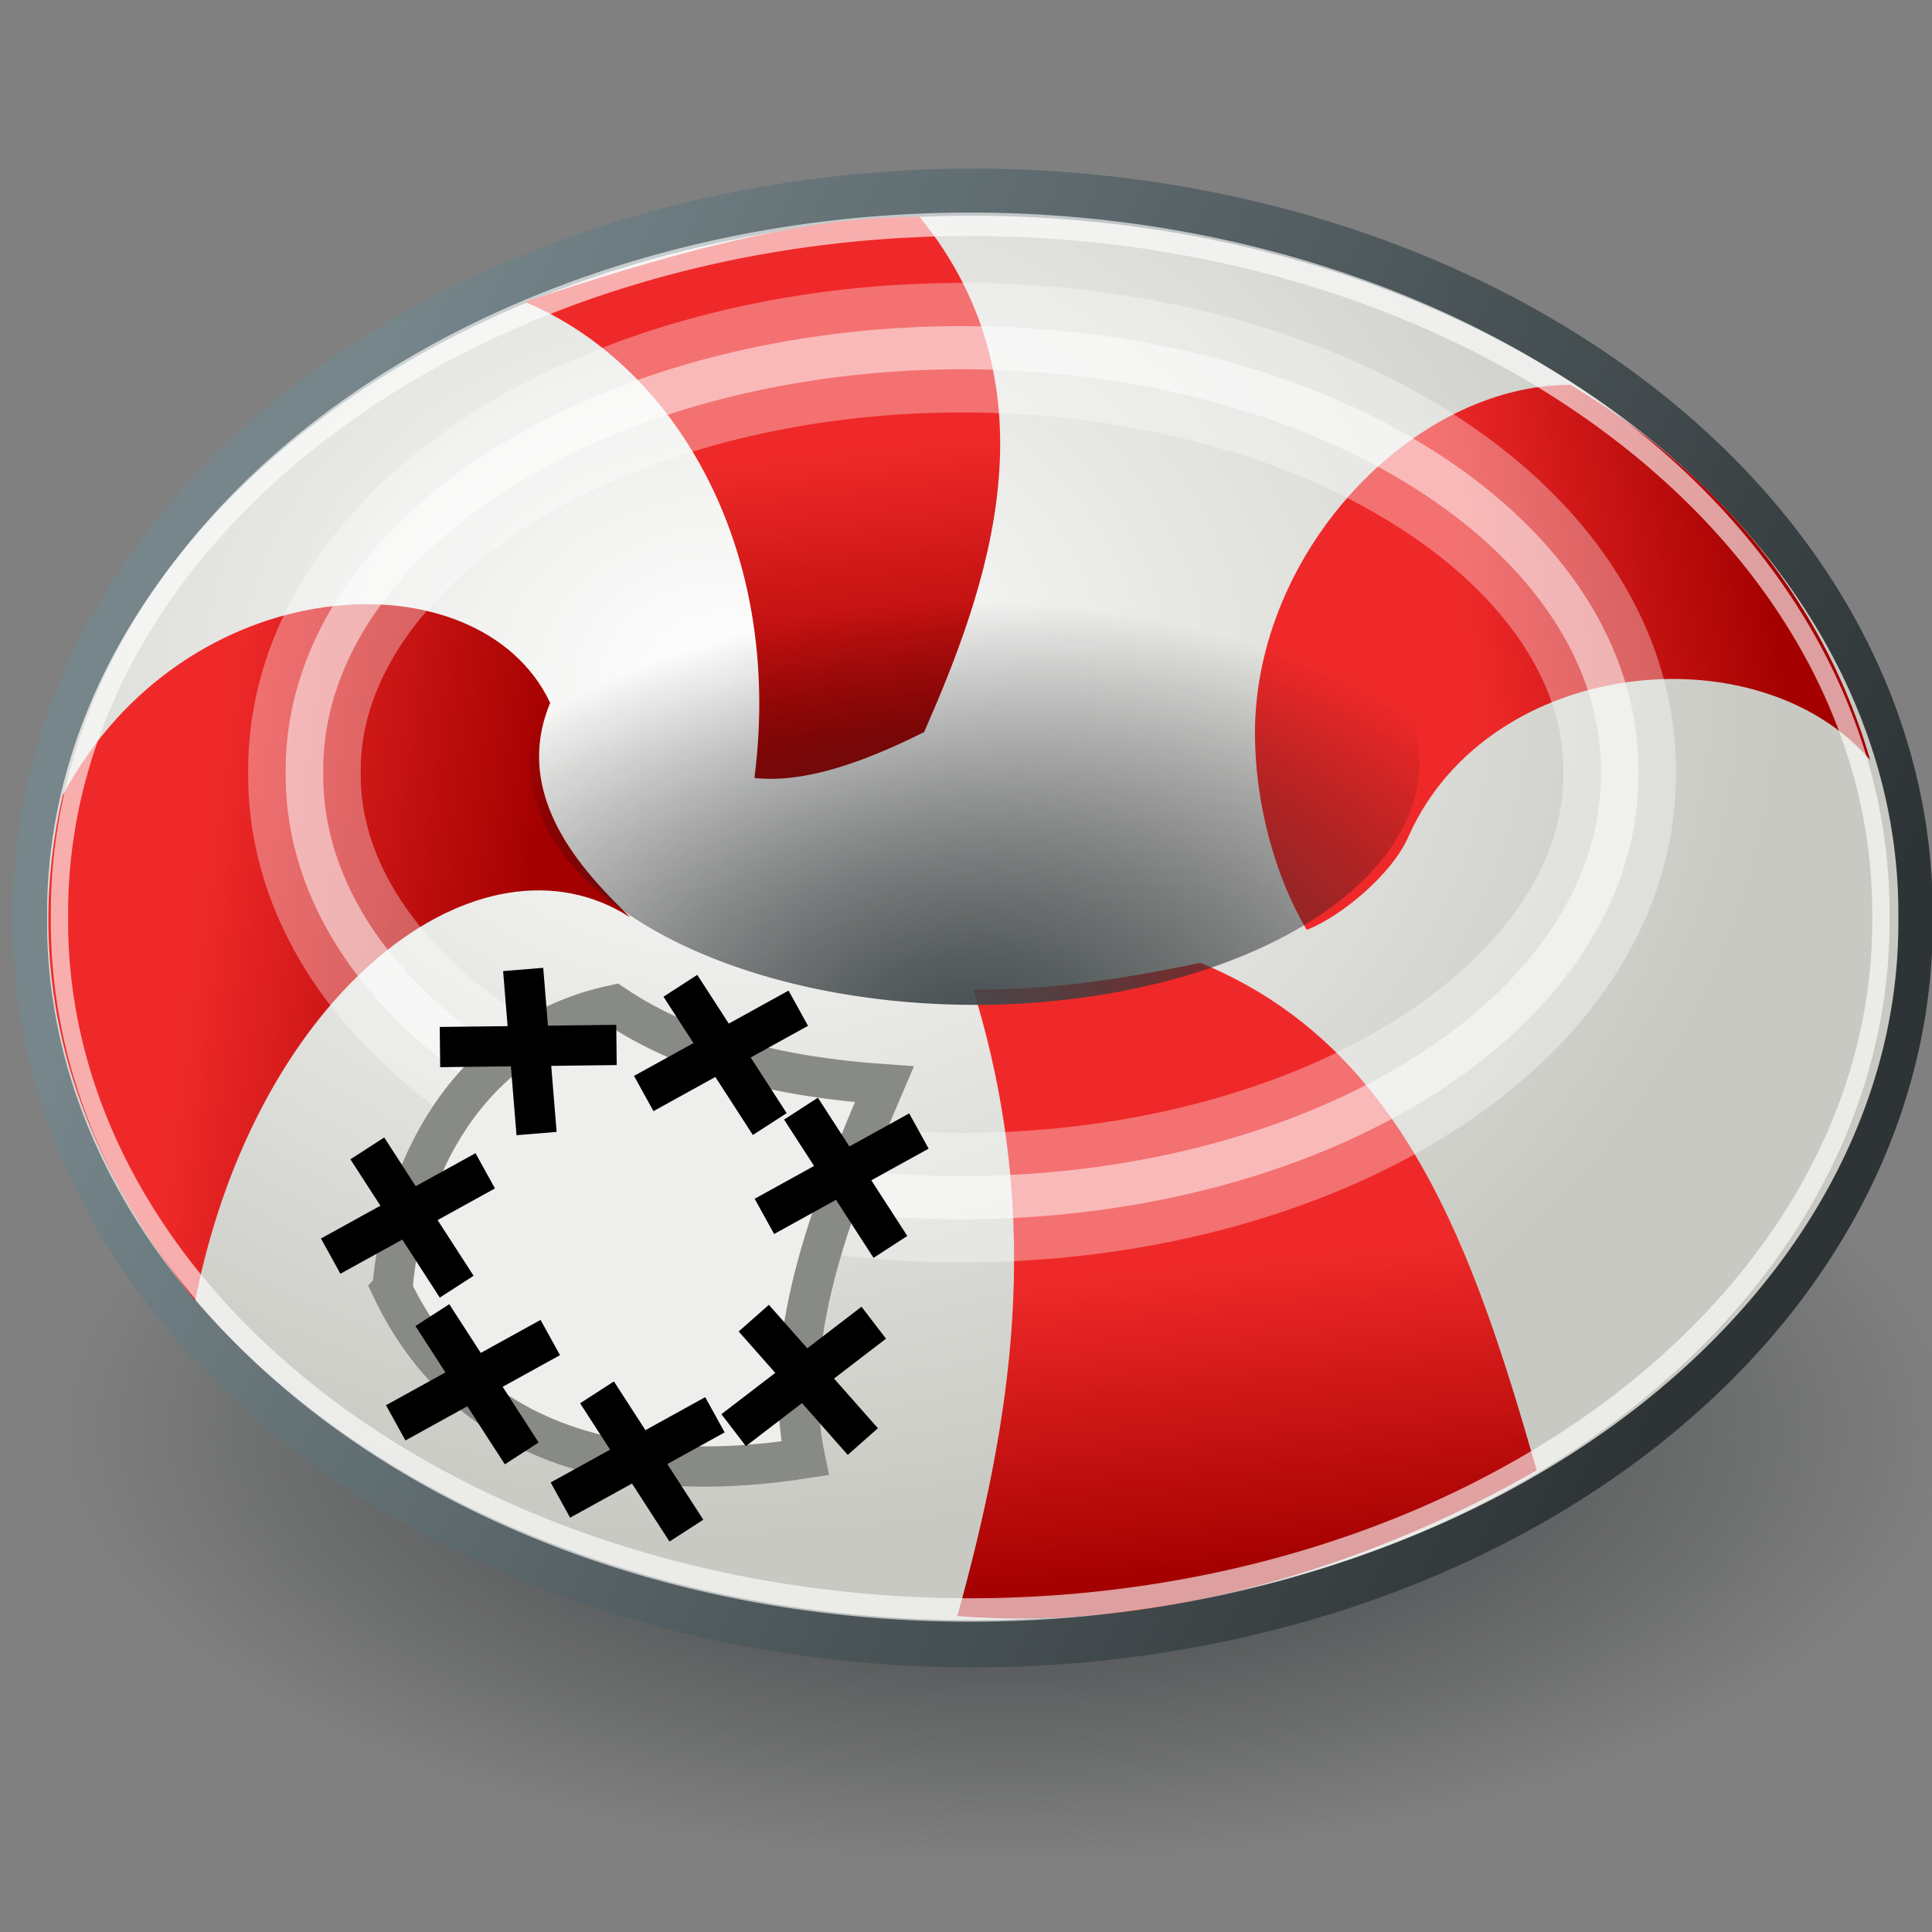 <?xml version="1.0" encoding="UTF-8" standalone="no"?>
<!-- Created with Inkscape (http://www.inkscape.org/) -->

<svg
   xmlns:dc="http://purl.org/dc/elements/1.1/"
   xmlns:cc="http://creativecommons.org/ns#"
   xmlns:rdf="http://www.w3.org/1999/02/22-rdf-syntax-ns#"
   xmlns:svg="http://www.w3.org/2000/svg"
   xmlns="http://www.w3.org/2000/svg"
   xmlns:xlink="http://www.w3.org/1999/xlink"
   xmlns:sodipodi="http://sodipodi.sourceforge.net/DTD/sodipodi-0.dtd"
   xmlns:inkscape="http://www.inkscape.org/namespaces/inkscape"
   width="48px"
   height="48px"
   id="svg2985"
   version="1.1"
   inkscape:version="0.48.2 r9819"
   sodipodi:docname="solidify.svg">
  <rect width="100%" height="100%" fill="#808080" stroke="none"/>
  <defs
     id="defs2987">
    <linearGradient
       id="linearGradient3920">
      <stop
         style="stop-color:#888a85;stop-opacity:1;"
         offset="0"
         id="stop3922" />
      <stop
         id="stop3928"
         offset="0.5"
         style="stop-color:#888a85;stop-opacity:1;" />
      <stop
         style="stop-color:#585955;stop-opacity:1;"
         offset="1"
         id="stop3924" />
    </linearGradient>
    <linearGradient
       id="linearGradient3870">
      <stop
         style="stop-color:#ffcbcb;stop-opacity:1;"
         offset="0"
         id="stop3872" />
      <stop
         style="stop-color:#ffb2b2;stop-opacity:1;"
         offset="1"
         id="stop3874" />
    </linearGradient>
    <linearGradient
       id="linearGradient3830">
      <stop
         style="stop-color:#ef2929;stop-opacity:1;"
         offset="0"
         id="stop3832" />
      <stop
         style="stop-color:#a40000;stop-opacity:1"
         offset="1"
         id="stop3834" />
    </linearGradient>
    <linearGradient
       inkscape:collect="always"
       id="linearGradient3801">
      <stop
         style="stop-color:#2e3436;stop-opacity:1;"
         offset="0"
         id="stop3803" />
      <stop
         style="stop-color:#2e3436;stop-opacity:0;"
         offset="1"
         id="stop3805" />
    </linearGradient>
    <linearGradient
       id="linearGradient3787">
      <stop
         style="stop-color:#76868b;stop-opacity:1;"
         offset="0"
         id="stop3789" />
      <stop
         style="stop-color:#2e3436;stop-opacity:1;"
         offset="1"
         id="stop3791" />
    </linearGradient>
    <linearGradient
       id="linearGradient3777">
      <stop
         style="stop-color:#ffffff;stop-opacity:1;"
         offset="0"
         id="stop3779" />
      <stop
         style="stop-color:#c9c9c3;stop-opacity:1;"
         offset="1"
         id="stop3781" />
    </linearGradient>
    <linearGradient
       id="linearGradient3765">
      <stop
         style="stop-color:#444d50;stop-opacity:1;"
         offset="0"
         id="stop3767" />
      <stop
         style="stop-color:#000000;stop-opacity:0;"
         offset="1"
         id="stop3769" />
    </linearGradient>
    <radialGradient
       inkscape:collect="always"
       xlink:href="#linearGradient3765"
       id="radialGradient3773"
       cx="23.621"
       cy="49.292"
       fx="23.621"
       fy="49.292"
       r="23.315"
       gradientTransform="matrix(1.418,-0.018,0.008,0.969,-10.115,-7.143)"
       gradientUnits="userSpaceOnUse" />
    <radialGradient
       inkscape:collect="always"
       xlink:href="#linearGradient3777"
       id="radialGradient3783"
       cx="17.95"
       cy="18.444"
       fx="17.95"
       fy="18.444"
       r="23.219"
       gradientTransform="matrix(1.102,0.002,-0.002,0.652,-1.788,9.596)"
       gradientUnits="userSpaceOnUse" />
    <linearGradient
       inkscape:collect="always"
       xlink:href="#linearGradient3787"
       id="linearGradient3793"
       x1="9.213"
       y1="15.937"
       x2="40.07"
       y2="35.269"
       gradientUnits="userSpaceOnUse" />
    <radialGradient
       inkscape:collect="always"
       xlink:href="#linearGradient3801"
       id="radialGradient3807"
       cx="23.929"
       cy="25.857"
       fx="23.929"
       fy="25.857"
       r="22.786"
       gradientTransform="matrix(1,0,0,0.558,0,11.429)"
       gradientUnits="userSpaceOnUse" />
    <linearGradient
       inkscape:collect="always"
       xlink:href="#linearGradient3830"
       id="linearGradient3836"
       x1="5.488"
       y1="19.334"
       x2="13.515"
       y2="20.512"
       gradientUnits="userSpaceOnUse"
       gradientTransform="matrix(1,0,0,1.09,0,-2.269)" />
    <linearGradient
       inkscape:collect="always"
       xlink:href="#linearGradient3830"
       id="linearGradient4034"
       x1="21.976"
       y1="11.156"
       x2="22.728"
       y2="18.177"
       gradientUnits="userSpaceOnUse" />
    <linearGradient
       inkscape:collect="always"
       xlink:href="#linearGradient3830"
       id="linearGradient4042"
       x1="36.33"
       y1="14.817"
       x2="43.888"
       y2="13.554"
       gradientUnits="userSpaceOnUse" />
    <linearGradient
       inkscape:collect="always"
       xlink:href="#linearGradient3830"
       id="linearGradient4050"
       x1="31.564"
       y1="31.309"
       x2="32.32"
       y2="38.834"
       gradientUnits="userSpaceOnUse" />
  </defs>
  <sodipodi:namedview
     id="base"
     pagecolor="#ffffff"
     bordercolor="#666666"
     borderopacity="1.0"
     inkscape:pageopacity="0.0"
     inkscape:pageshadow="2"
     inkscape:zoom="19.79899"
     inkscape:cx="13.178571"
     inkscape:cy="22.142857"
     inkscape:current-layer="layer1"
     showgrid="true"
     inkscape:grid-bbox="true"
     inkscape:document-units="px"
     showguides="true"
     inkscape:guide-bbox="true"
     inkscape:window-width="2560"
     inkscape:window-height="1468"
     inkscape:window-x="0"
     inkscape:window-y="0"
     inkscape:window-maximized="1" />
  <g
     id="layer1"
     inkscape:label="Layer 1"
     inkscape:groupmode="layer">
    <path
       transform="matrix(1.028,0,0,0.844,0.427,13.721)"
       d="m 46.714,25.857 a 22.786,12.714 0 1 1 -45.571,0 22.786,12.714 0 1 1 45.571,0 z"
       sodipodi:ry="12.714286"
       sodipodi:rx="22.785715"
       sodipodi:cy="25.857143"
       sodipodi:cx="23.928572"
       id="path3795"
       style="color:#000000;fill:url(#radialGradient3807);fill-opacity:1;stroke:none;stroke-width:1.121;marker:none;visibility:visible;display:inline;overflow:visible;enable-background:accumulate"
       sodipodi:type="arc" />
    <path
       sodipodi:type="arc"
       style="color:#000000;fill:url(#radialGradient3783);fill-opacity:1;stroke:url(#linearGradient3793);stroke-width:0.831;stroke-linecap:round;stroke-linejoin:round;stroke-miterlimit:4;stroke-opacity:1;stroke-dasharray:none;stroke-dashoffset:0;marker:none;visibility:visible;display:inline;overflow:visible;enable-background:accumulate"
       id="path2993"
       sodipodi:cx="23.928572"
       sodipodi:cy="25.857143"
       sodipodi:rx="22.785715"
       sodipodi:ry="12.714286"
       d="m 46.714,25.857 a 22.786,12.714 0 1 1 -45.571,0 22.786,12.714 0 1 1 45.571,0 z"
       transform="matrix(1.028,0,0,1.409,-0.431,-13.625)" />
    <path
       style="fill:url(#linearGradient3836);fill-opacity:1;stroke:none"
       d="M 13.669,17.463 C 11.912,13.739 4.591,14.067 1.557,19.764 0.608,23.933 1.513,28.143 4.849,32.312 6.383,24.559 11.956,20.41 15.657,22.791 14.727,21.864 12.648,19.91 13.669,17.463 z"
       id="path3809"
       inkscape:connector-curvature="0"
       sodipodi:nodetypes="ccccc" />
    <path
       style="fill:url(#linearGradient4034);fill-opacity:1;stroke:none"
       d="M 18.744,19.329 C 19.98,19.461 21.427,18.953 22.96,18.188 24.508,14.655 26.347,9.69 22.848,5.388 19.881,5.352 16.328,6.409 13.036,7.5 16.682,9.012 19.487,13.524 18.744,19.329 z"
       id="path3821"
       inkscape:connector-curvature="0"
       sodipodi:nodetypes="ccccc" />
    <path
       style="fill:url(#linearGradient4050);fill-opacity:1;stroke:none"
       d="m 24.179,24.582 c 1.805,5.853 0.907,10.844 -0.393,15.566 5.404,0.452 10.842,-1.566 14.393,-3.619 -1.566,-5.472 -3.303,-10.535 -8.357,-12.608 -1.929,0.402 -3.75,0.687 -5.643,0.662 z"
       id="path3823"
       inkscape:connector-curvature="0"
       sodipodi:nodetypes="ccccc" />
    <path
       style="color:#000000;fill:url(#linearGradient4042);fill-opacity:1;stroke:none;stroke-width:0.457;marker:none;visibility:visible;display:inline;overflow:visible;enable-background:accumulate"
       d="m 46.464,18.881 c -2.78,-3.211 -9.44,-2.572 -11.452,1.86 -0.409,0.982 -1.722,2.046 -2.546,2.361 -0.789,-1.321 -1.287,-3.156 -1.287,-4.883 0,-4.524 3.924,-8.658 7.839,-8.658 2.737,1.634 6.054,4.562 7.446,9.32 z"
       id="path3825"
       inkscape:connector-curvature="0"
       sodipodi:nodetypes="cccscc" />
    <path
       transform="matrix(0.485,0,0,0.475,12.614,6.604)"
       d="m 46.714,25.857 a 22.786,12.714 0 1 1 -45.571,0 22.786,12.714 0 1 1 45.571,0 z"
       sodipodi:ry="12.714286"
       sodipodi:rx="22.785715"
       sodipodi:cy="25.857143"
       sodipodi:cx="23.928572"
       id="path3763"
       style="color:#000000;fill:url(#radialGradient3773);fill-opacity:1;stroke:none;stroke-width:1.087;marker:none;visibility:visible;display:inline;overflow:visible;enable-background:accumulate"
       sodipodi:type="arc" />
    <path
       transform="matrix(0.993,0,0,1.345,0.343,-11.992)"
       d="m 46.714,25.857 a 22.786,12.714 0 1 1 -45.571,0 22.786,12.714 0 1 1 45.571,0 z"
       sodipodi:ry="12.714286"
       sodipodi:rx="22.785715"
       sodipodi:cy="25.857143"
       sodipodi:cx="23.928572"
       id="path3785"
       style="color:#000000;fill:none;stroke:#ffffff;stroke-width:0.433;stroke-linecap:round;stroke-linejoin:round;stroke-miterlimit:4;stroke-opacity:0.622;stroke-dasharray:none;stroke-dashoffset:0;marker:none;visibility:visible;display:inline;overflow:visible;enable-background:accumulate"
       sodipodi:type="arc" />
    <path
       transform="matrix(0.717,0,0,0.825,6.745,-2.135)"
       d="m 46.714,25.857 a 22.786,12.714 0 1 1 -45.571,0 22.786,12.714 0 1 1 45.571,0 z"
       sodipodi:ry="12.714286"
       sodipodi:rx="22.785715"
       sodipodi:cy="25.857143"
       sodipodi:cx="23.928572"
       id="path3862"
       style="color:#000000;fill:none;stroke:#ffffff;stroke-width:1.3;stroke-linecap:round;stroke-linejoin:round;stroke-miterlimit:4;stroke-opacity:0.511;stroke-dasharray:none;stroke-dashoffset:0;marker:none;visibility:visible;display:inline;overflow:visible;enable-background:accumulate"
       sodipodi:type="arc" />
    <path
       sodipodi:type="arc"
       style="color:#000000;fill:none;stroke:#ffffff;stroke-width:3.9;stroke-linecap:round;stroke-linejoin:round;stroke-miterlimit:4;stroke-opacity:0.338;stroke-dasharray:none;stroke-dashoffset:0;marker:none;visibility:visible;display:inline;overflow:visible;enable-background:accumulate"
       id="path3866"
       sodipodi:cx="23.928572"
       sodipodi:cy="25.857143"
       sodipodi:rx="22.785715"
       sodipodi:ry="12.714286"
       d="m 46.714,25.857 a 22.786,12.714 0 1 1 -45.571,0 22.786,12.714 0 1 1 45.571,0 z"
       transform="matrix(0.717,0,0,0.825,6.745,-2.135)" />
    <path
       style="fill:#eeeeec;stroke:#888a85;stroke-width:1px;stroke-linecap:butt;stroke-linejoin:miter;stroke-opacity:1;fill-opacity:1"
       d="m 9.748,32.04 c 0.235,-2.89 1.805,-6.275 5.505,-7.071 1.867,1.252 4.179,1.793 6.718,1.97 -1.368,3.193 -2.587,6.366 -1.97,9.293 -4.743,0.733 -8.473,-0.481 -10.253,-4.192 z"
       id="path3918"
       inkscape:connector-curvature="0"
       sodipodi:nodetypes="ccccc" />
    <g
       transform="matrix(0.881,0.473,-0.473,0.881,18.296,-5.535)"
       id="g3938">
      <path
         style="fill:none;stroke:#000000;stroke-width:1px;stroke-linecap:butt;stroke-linejoin:miter;stroke-opacity:1"
         d="m 9.344,28.605 2.222,3.435"
         id="path3940"
         inkscape:connector-curvature="0" />
      <path
         style="fill:none;stroke:#000000;stroke-width:1px;stroke-linecap:butt;stroke-linejoin:miter;stroke-opacity:1"
         d="m 8.435,31.282 3.839,-2.121"
         id="path3942"
         inkscape:connector-curvature="0" />
    </g>
    <g
       id="g3950"
       transform="translate(10.556,-1.061)">
      <path
         inkscape:connector-curvature="0"
         id="path3952"
         d="m 9.344,28.605 2.222,3.435"
         style="fill:none;stroke:#000000;stroke-width:1px;stroke-linecap:butt;stroke-linejoin:miter;stroke-opacity:1" />
      <path
         inkscape:connector-curvature="0"
         id="path3954"
         d="m 8.435,31.282 3.839,-2.121"
         style="fill:none;stroke:#000000;stroke-width:1px;stroke-linecap:butt;stroke-linejoin:miter;stroke-opacity:1" />
    </g>
    <g
       id="g3956"
       transform="matrix(1,3.6478278e-4,-3.6478278e-4,1,-0.208,-0.077)">
      <path
         inkscape:connector-curvature="0"
         id="path3958"
         d="m 9.344,28.605 2.222,3.435"
         style="fill:none;stroke:#000000;stroke-width:1px;stroke-linecap:butt;stroke-linejoin:miter;stroke-opacity:1" />
      <path
         inkscape:connector-curvature="0"
         id="path3960"
         d="m 8.435,31.282 3.839,-2.121"
         style="fill:none;stroke:#000000;stroke-width:1px;stroke-linecap:butt;stroke-linejoin:miter;stroke-opacity:1" />
    </g>
    <g
       transform="matrix(0.989,-0.149,0.149,0.989,5.224,5.851)"
       id="g3962">
      <path
         style="fill:none;stroke:#000000;stroke-width:1px;stroke-linecap:butt;stroke-linejoin:miter;stroke-opacity:1"
         d="m 9.344,28.605 2.222,3.435"
         id="path3964"
         inkscape:connector-curvature="0" />
      <path
         style="fill:none;stroke:#000000;stroke-width:1px;stroke-linecap:butt;stroke-linejoin:miter;stroke-opacity:1"
         d="m 8.435,31.282 3.839,-2.121"
         id="path3966"
         inkscape:connector-curvature="0" />
    </g>
    <g
       transform="matrix(1,3.6478278e-4,-3.6478278e-4,1,1.408,4.065)"
       id="g3968">
      <path
         style="fill:none;stroke:#000000;stroke-width:1px;stroke-linecap:butt;stroke-linejoin:miter;stroke-opacity:1"
         d="m 9.344,28.605 2.222,3.435"
         id="path3970"
         inkscape:connector-curvature="0" />
      <path
         style="fill:none;stroke:#000000;stroke-width:1px;stroke-linecap:butt;stroke-linejoin:miter;stroke-opacity:1"
         d="m 8.435,31.282 3.839,-2.121"
         id="path3972"
         inkscape:connector-curvature="0" />
    </g>
    <g
       id="g3974"
       transform="matrix(1,3.6478278e-4,-3.6478278e-4,1,5.499,5.984)">
      <path
         inkscape:connector-curvature="0"
         id="path3976"
         d="m 9.344,28.605 2.222,3.435"
         style="fill:none;stroke:#000000;stroke-width:1px;stroke-linecap:butt;stroke-linejoin:miter;stroke-opacity:1" />
      <path
         inkscape:connector-curvature="0"
         id="path3978"
         d="m 8.435,31.282 3.839,-2.121"
         style="fill:none;stroke:#000000;stroke-width:1px;stroke-linecap:butt;stroke-linejoin:miter;stroke-opacity:1" />
    </g>
    <g
       id="g3980"
       transform="matrix(1,3.6478278e-4,-3.6478278e-4,1,7.57,-4.117)">
      <path
         inkscape:connector-curvature="0"
         id="path3982"
         d="m 9.344,28.605 2.222,3.435"
         style="fill:none;stroke:#000000;stroke-width:1px;stroke-linecap:butt;stroke-linejoin:miter;stroke-opacity:1" />
      <path
         inkscape:connector-curvature="0"
         id="path3984"
         d="m 8.435,31.282 3.839,-2.121"
         style="fill:none;stroke:#000000;stroke-width:1px;stroke-linecap:butt;stroke-linejoin:miter;stroke-opacity:1" />
    </g>
  </g>
</svg>
